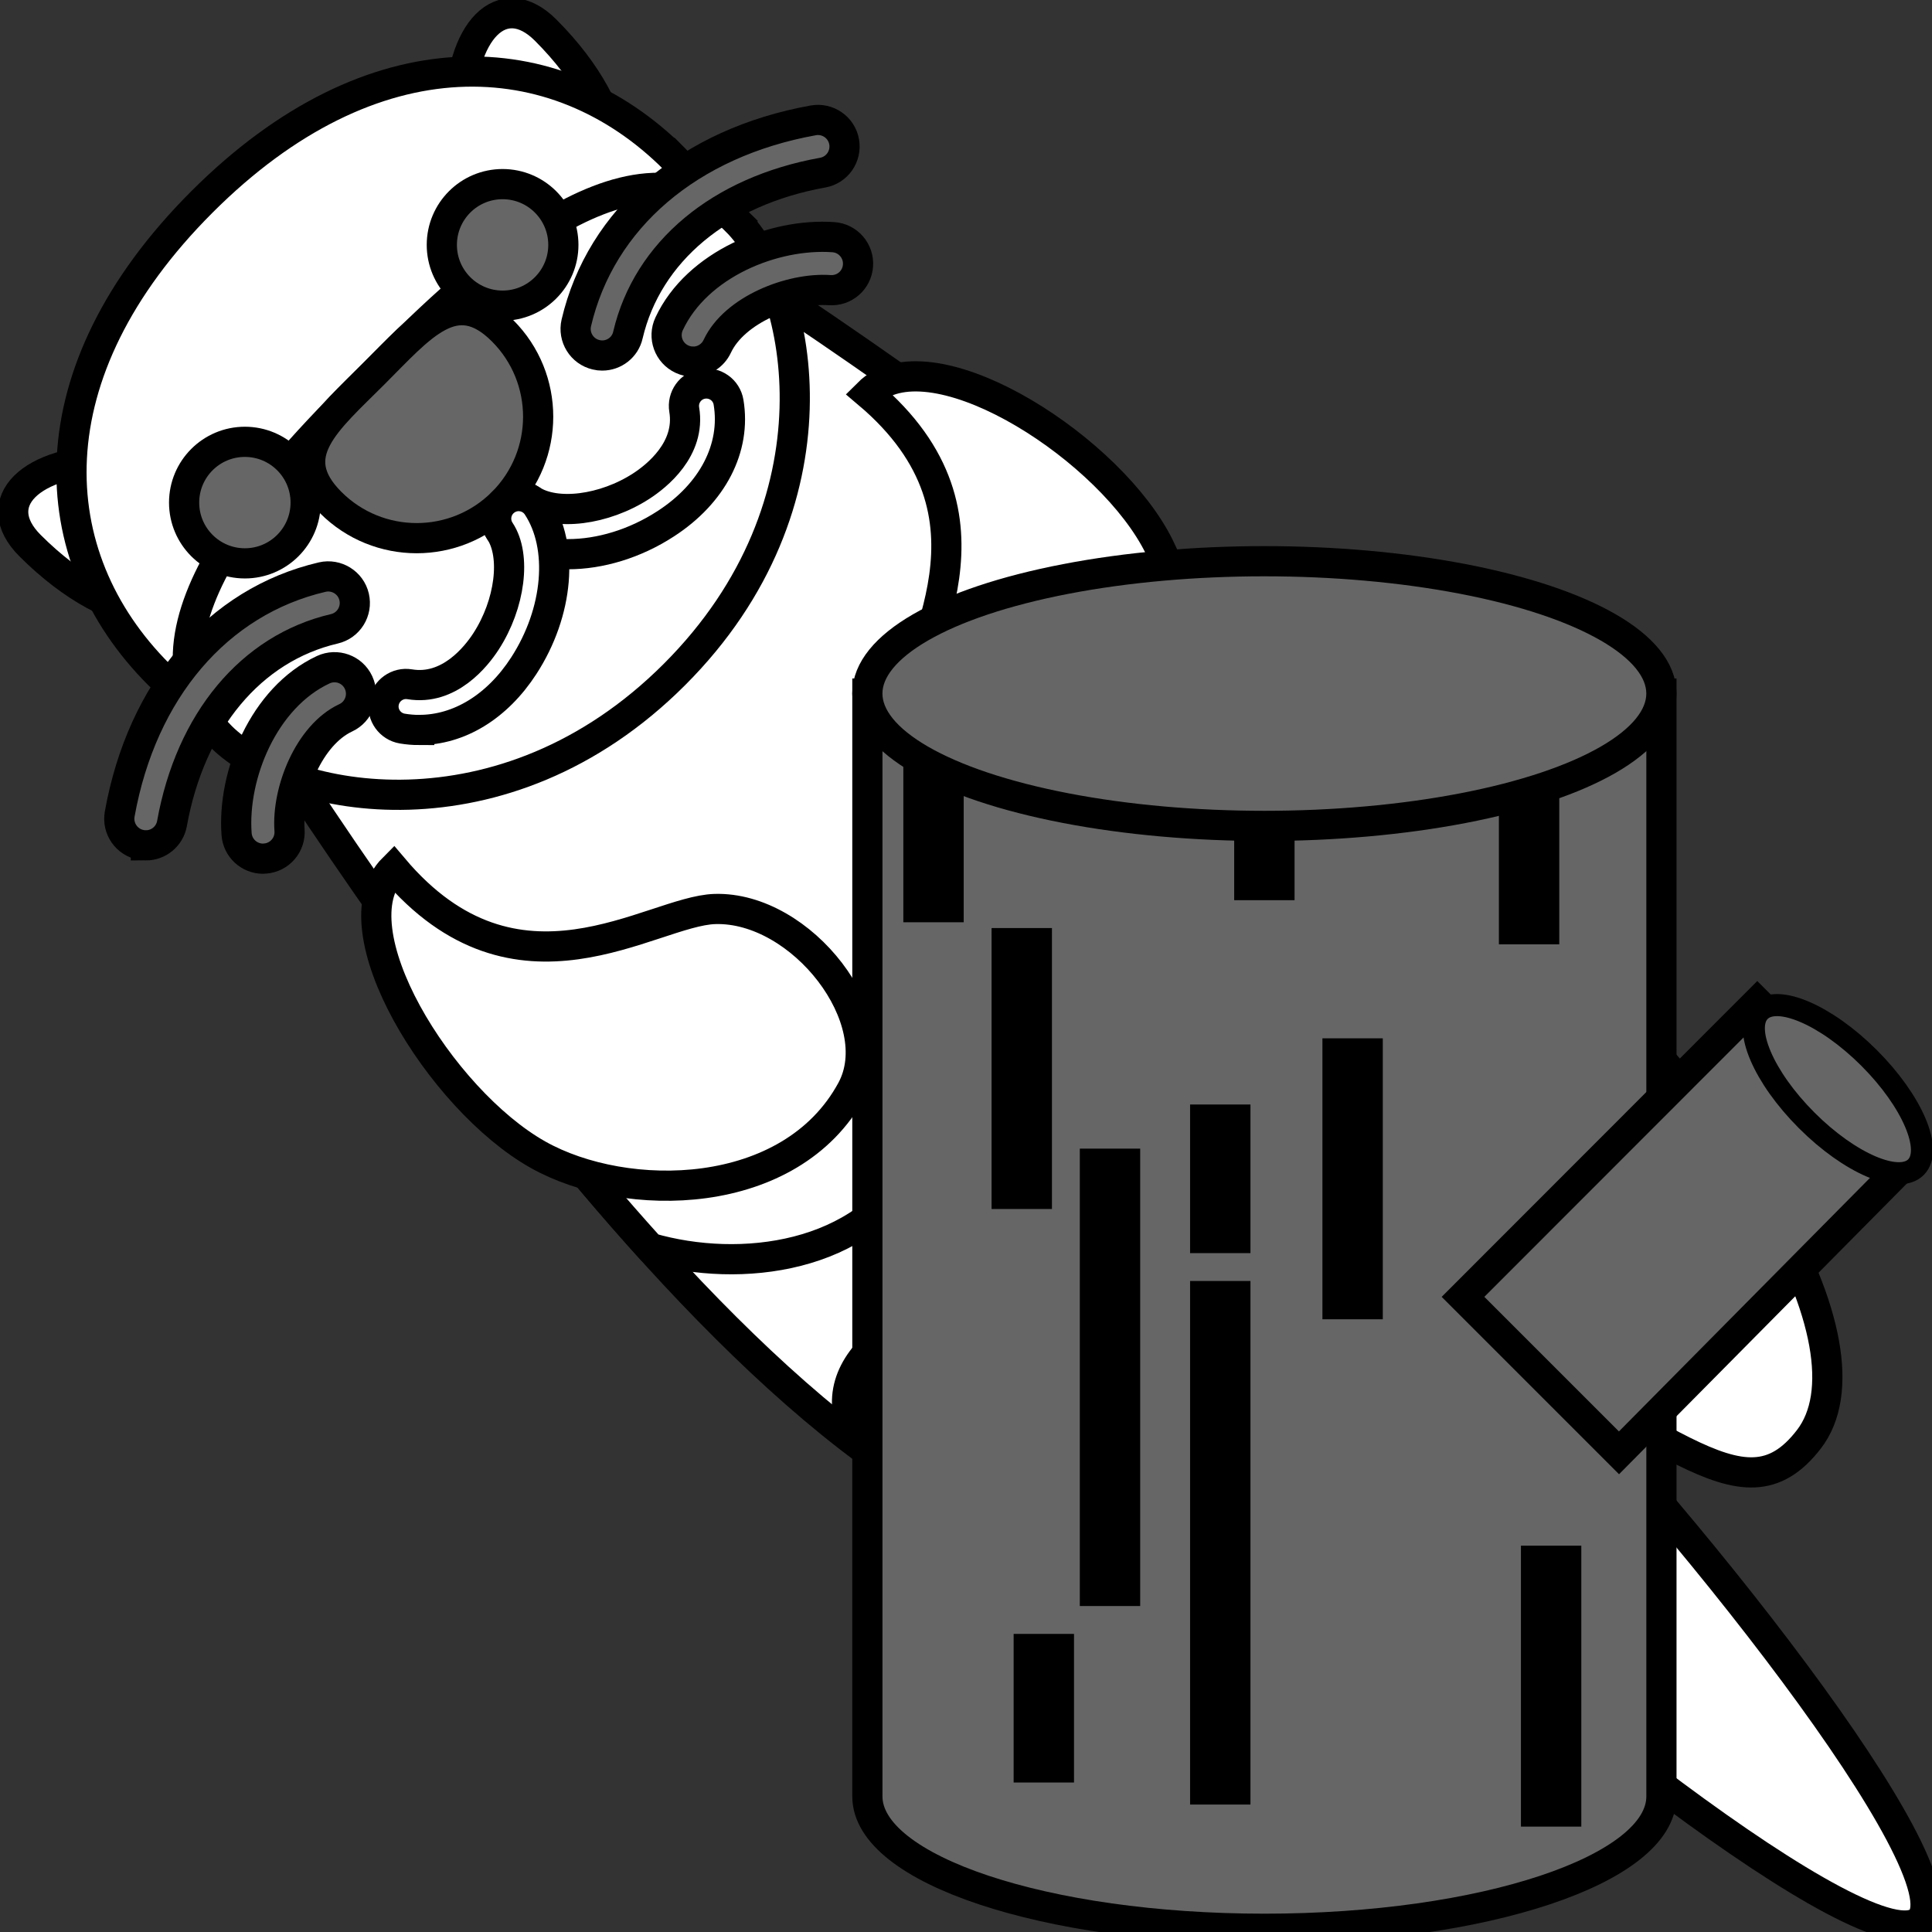 <svg width="64" height="64" xmlns="http://www.w3.org/2000/svg">
 <rect width="100%" height="100%" fill="#333333" stroke="none"/>
 <g>
  <title>Layer 1</title>
  <g stroke="null" id="svg_17">
   <path stroke="null" fill="#ffffff" d="m3.842,15.227c-2.847,0 -4.27,1.423 -2.847,2.847c2.847,2.847 5.692,2.847 7.115,1.423l-4.268,-4.27l0,0zm11.384,-11.384c0,-2.847 1.423,-4.27 2.847,-2.847c2.847,2.847 2.847,5.692 1.423,7.115l-4.27,-4.268l0,0zm-8.537,17.077s15.47,26.123 27.039,29.886c6.052,1.967 10.302,1.084 14.232,-2.847s4.355,-8.049 2.847,-14.232c-2.519,-10.324 -29.887,-27.037 -29.887,-27.037l-14.23,14.23z" id="svg_18"/>
   <path stroke="null" fill="#ffffff" d="m28.725,48.133c7.658,9.701 15.915,14.13 18.941,11.799c2.939,-2.262 -0.586,-4.666 -3.935,-12.586c-3.504,-8.29 -19.051,-4.338 -15.006,0.787l0,0zm19.404,-19.515c9.701,7.658 14.123,16.032 11.794,19.059c-2.262,2.939 -4.666,-0.586 -12.586,-3.935c-8.291,-3.504 -4.333,-19.169 0.793,-15.124l0,0z" id="svg_19"/>
   <path stroke="null" fill="#ffffff" d="m30.316,38.562c1.265,-2.329 -1.654,-6.087 -4.532,-5.998c-2.121,0.065 -6.547,3.5 -10.648,-1.35c-0.378,0.378 -0.55,0.898 -0.563,1.5c2.096,2.854 4.474,5.868 6.965,8.624c2.997,0.867 7.082,0.348 8.778,-2.776l0,-0zm2.248,-12.778c-0.089,2.876 3.671,5.797 5.998,4.532c3.099,-1.683 3.633,-5.718 2.795,-8.706c-2.796,-2.483 -5.875,-4.892 -8.78,-7.026c-0.543,0.036 -1.014,0.205 -1.363,0.554c4.849,4.099 1.415,8.525 1.35,10.646z" id="svg_20"/>
   <path stroke="null" fill="#ffffff" d="m23.679,30.112c2.876,-0.089 5.797,3.671 4.532,5.998c-2.027,3.73 -7.484,3.776 -10.389,2.141c-3.24,-1.823 -6.755,-7.524 -4.789,-9.489c4.099,4.851 8.523,1.417 10.646,1.35l-0,0zm6.431,-6.431c-0.089,2.876 3.671,5.797 5.998,4.532c3.73,-2.027 3.776,-7.484 2.141,-10.389c-1.823,-3.24 -7.524,-6.755 -9.489,-4.789c4.849,4.099 1.415,8.525 1.35,10.646l0,-0z" id="svg_21"/>
   <path stroke="null" fill="#ffffff" d="m49.382,43.69c6.288,6.288 15.803,18.351 14.232,19.924c-1.571,1.571 -13.636,-7.944 -19.924,-14.232s-7.265,-9.813 -5.692,-11.384c1.571,-1.573 5.097,-0.595 11.384,5.692l-0,0zm-27.039,-38.425c3.929,3.929 2.813,8.572 -2.847,14.232s-10.302,6.776 -14.232,2.847s-4.235,-9.996 1.424,-15.654s11.723,-5.354 15.654,-1.424l0,-0z" id="svg_22"/>
   <path stroke="null" fill="#ffffff" d="m24.398,7.321c2.214,2.214 3.604,9.363 -2.056,15.022s-12.807,4.27 -15.022,2.056c-3.493,-3.493 2.214,-9.171 5.061,-12.018s8.525,-8.554 12.018,-5.061z" id="svg_23"/>
   <g stroke="null" fill="#666666" id="svg_24">
    <path stroke="null" d="m16.649,10.957c1.571,1.571 1.571,4.121 0,5.692s-4.121,1.571 -5.692,0s-0.148,-2.697 1.424,-4.268s2.697,-2.995 4.268,-1.424l-0,0z" id="svg_25"/>
    <circle stroke="null" r="2.013" cy="16.649" cx="8.112" id="svg_26"/>
    <circle stroke="null" r="2.013" cy="8.112" cx="16.649" id="svg_27"/>
   </g>
   <path stroke="null" fill="#ffffff" d="m18.818,18.358c-0.771,0 -1.484,-0.183 -2.049,-0.557c-0.342,-0.226 -0.436,-0.688 -0.21,-1.032s0.688,-0.438 1.032,-0.21c0.818,0.541 2.424,0.34 3.654,-0.458c0.5,-0.324 1.64,-1.22 1.421,-2.532c-0.067,-0.405 0.206,-0.789 0.612,-0.856c0.407,-0.065 0.789,0.206 0.856,0.612c0.252,1.513 -0.527,3.019 -2.081,4.025c-1.023,0.666 -2.181,1.008 -3.234,1.008l-0,0z" id="svg_28"/>
   <path stroke="null" fill="#ffffff" d="m13.887,24.182c-0.186,0 -0.375,-0.016 -0.561,-0.047c-0.405,-0.069 -0.681,-0.451 -0.612,-0.856s0.454,-0.679 0.856,-0.612c1.307,0.219 2.208,-0.921 2.532,-1.423c0.798,-1.233 1.001,-2.838 0.458,-3.654c-0.226,-0.342 -0.134,-0.804 0.21,-1.032c0.342,-0.228 0.805,-0.134 1.032,0.21c0.885,1.338 0.7,3.509 -0.451,5.285c-0.883,1.363 -2.148,2.128 -3.464,2.128l0,0z" id="svg_29"/>
   <path stroke="null" fill="#ffffff" d="m45.931,51.847c-1.848,-2.957 -2.717,-6.449 -1.625,-7.54c1.109,-1.109 3.752,-1.348 7.576,1.589c-2.44,-2.328 -6.8,-4.878 -7.576,-9.129c0.223,3.917 -0.758,8.371 -7.466,7.318c3.768,1.111 9.091,7.763 9.091,7.763z" id="svg_30"/>
   <g stroke="null" fill="#666666" id="svg_31">
    <path stroke="null" d="m4.832,28.003c-0.051,0 -0.103,-0.004 -0.156,-0.014c-0.478,-0.085 -0.796,-0.543 -0.711,-1.021c0.737,-4.107 3.245,-7.042 6.709,-7.851c0.472,-0.109 0.947,0.185 1.057,0.657c0.11,0.474 -0.183,0.947 -0.657,1.057c-2.758,0.644 -4.767,3.057 -5.377,6.451c-0.076,0.422 -0.445,0.722 -0.865,0.722z" id="svg_32"/>
    <path stroke="null" d="m8.713,28.445c-0.458,0 -0.843,-0.353 -0.876,-0.816c-0.143,-1.951 0.892,-4.521 2.871,-5.444c0.442,-0.205 0.965,-0.016 1.169,0.425c0.205,0.44 0.016,0.965 -0.425,1.169c-1.214,0.567 -1.955,2.416 -1.861,3.721c0.036,0.485 -0.328,0.907 -0.813,0.941c-0.024,0.004 -0.043,0.004 -0.065,0.004l-0,-0zm11.236,-16.668c-0.067,0 -0.134,-0.007 -0.201,-0.024c-0.474,-0.11 -0.767,-0.585 -0.657,-1.057c0.811,-3.464 3.747,-5.971 7.851,-6.709c0.478,-0.085 0.936,0.233 1.021,0.711s-0.232,0.936 -0.711,1.021c-3.394,0.61 -5.804,2.619 -6.451,5.377c-0.09,0.407 -0.452,0.681 -0.852,0.681z" id="svg_33"/>
    <path stroke="null" d="m22.961,11.98c-0.125,0 -0.252,-0.027 -0.371,-0.083c-0.442,-0.205 -0.63,-0.729 -0.425,-1.169c0.923,-1.978 3.473,-3.012 5.444,-2.871c0.485,0.034 0.849,0.458 0.813,0.941c-0.034,0.483 -0.449,0.847 -0.941,0.813c-1.289,-0.087 -3.153,0.646 -3.721,1.861c-0.15,0.32 -0.467,0.509 -0.798,0.509l0,0z" id="svg_34"/>
   </g>
  </g>
  <g stroke="null" id="svg_1" fill-rule="evenodd" fill="none">
   <path stroke="null" id="svg_2" fill="#666666" d="m55.037,59.509l0,-36.534l-26.304,0l0,36.534c0,2.421 5.888,4.384 13.152,4.384s13.152,-1.963 13.152,-4.384z"/>
   <g stroke="#666666" id="svg_3" stroke-width="2" stroke-linecap="square">
    <path stroke="null" id="svg_4" d="m33.847,31.743l0,7.307"/>
    <path stroke="null" id="svg_5" d="m50.653,25.898l0,4.384"/>
    <path stroke="null" id="svg_6" d="m30.924,25.167l0,4.384"/>
    <path stroke="null" id="svg_7" d="m41.884,24.436l0,4.384"/>
    <path stroke="null" id="svg_8" d="m51.383,52.202l0,7.307"/>
    <path stroke="null" id="svg_9" d="m44.807,35.396l0,7.307"/>
    <path stroke="null" id="svg_10" d="m40.423,37.588l0,2.923"/>
    <path stroke="null" id="svg_11" d="m34.578,55.125l0,2.923"/>
    <path stroke="null" id="svg_12" d="m36.77,39.05l0,13.152"/>
    <path stroke="null" id="svg_13" d="m40.423,43.434l0,15.344"/>
   </g>
   <ellipse stroke="null" id="svg_14" ry="4.384" rx="13.152" fill="#666666" cy="22.975" cx="41.884"/>
   <path stroke="null" id="svg_15" fill="#666666" d="m58.212,33.205l5.123,5.121l-9.704,9.801l-5.167,-5.167l9.748,-9.755z"/>
   <ellipse stroke="null" id="svg_16" transform="matrix(0.517 -0.517 0.517 0.517 2.039 52.009)" ry="5" rx="2" fill="#666666" cy="41.504" cx="72.314"/>
  </g>
 </g>

</svg>